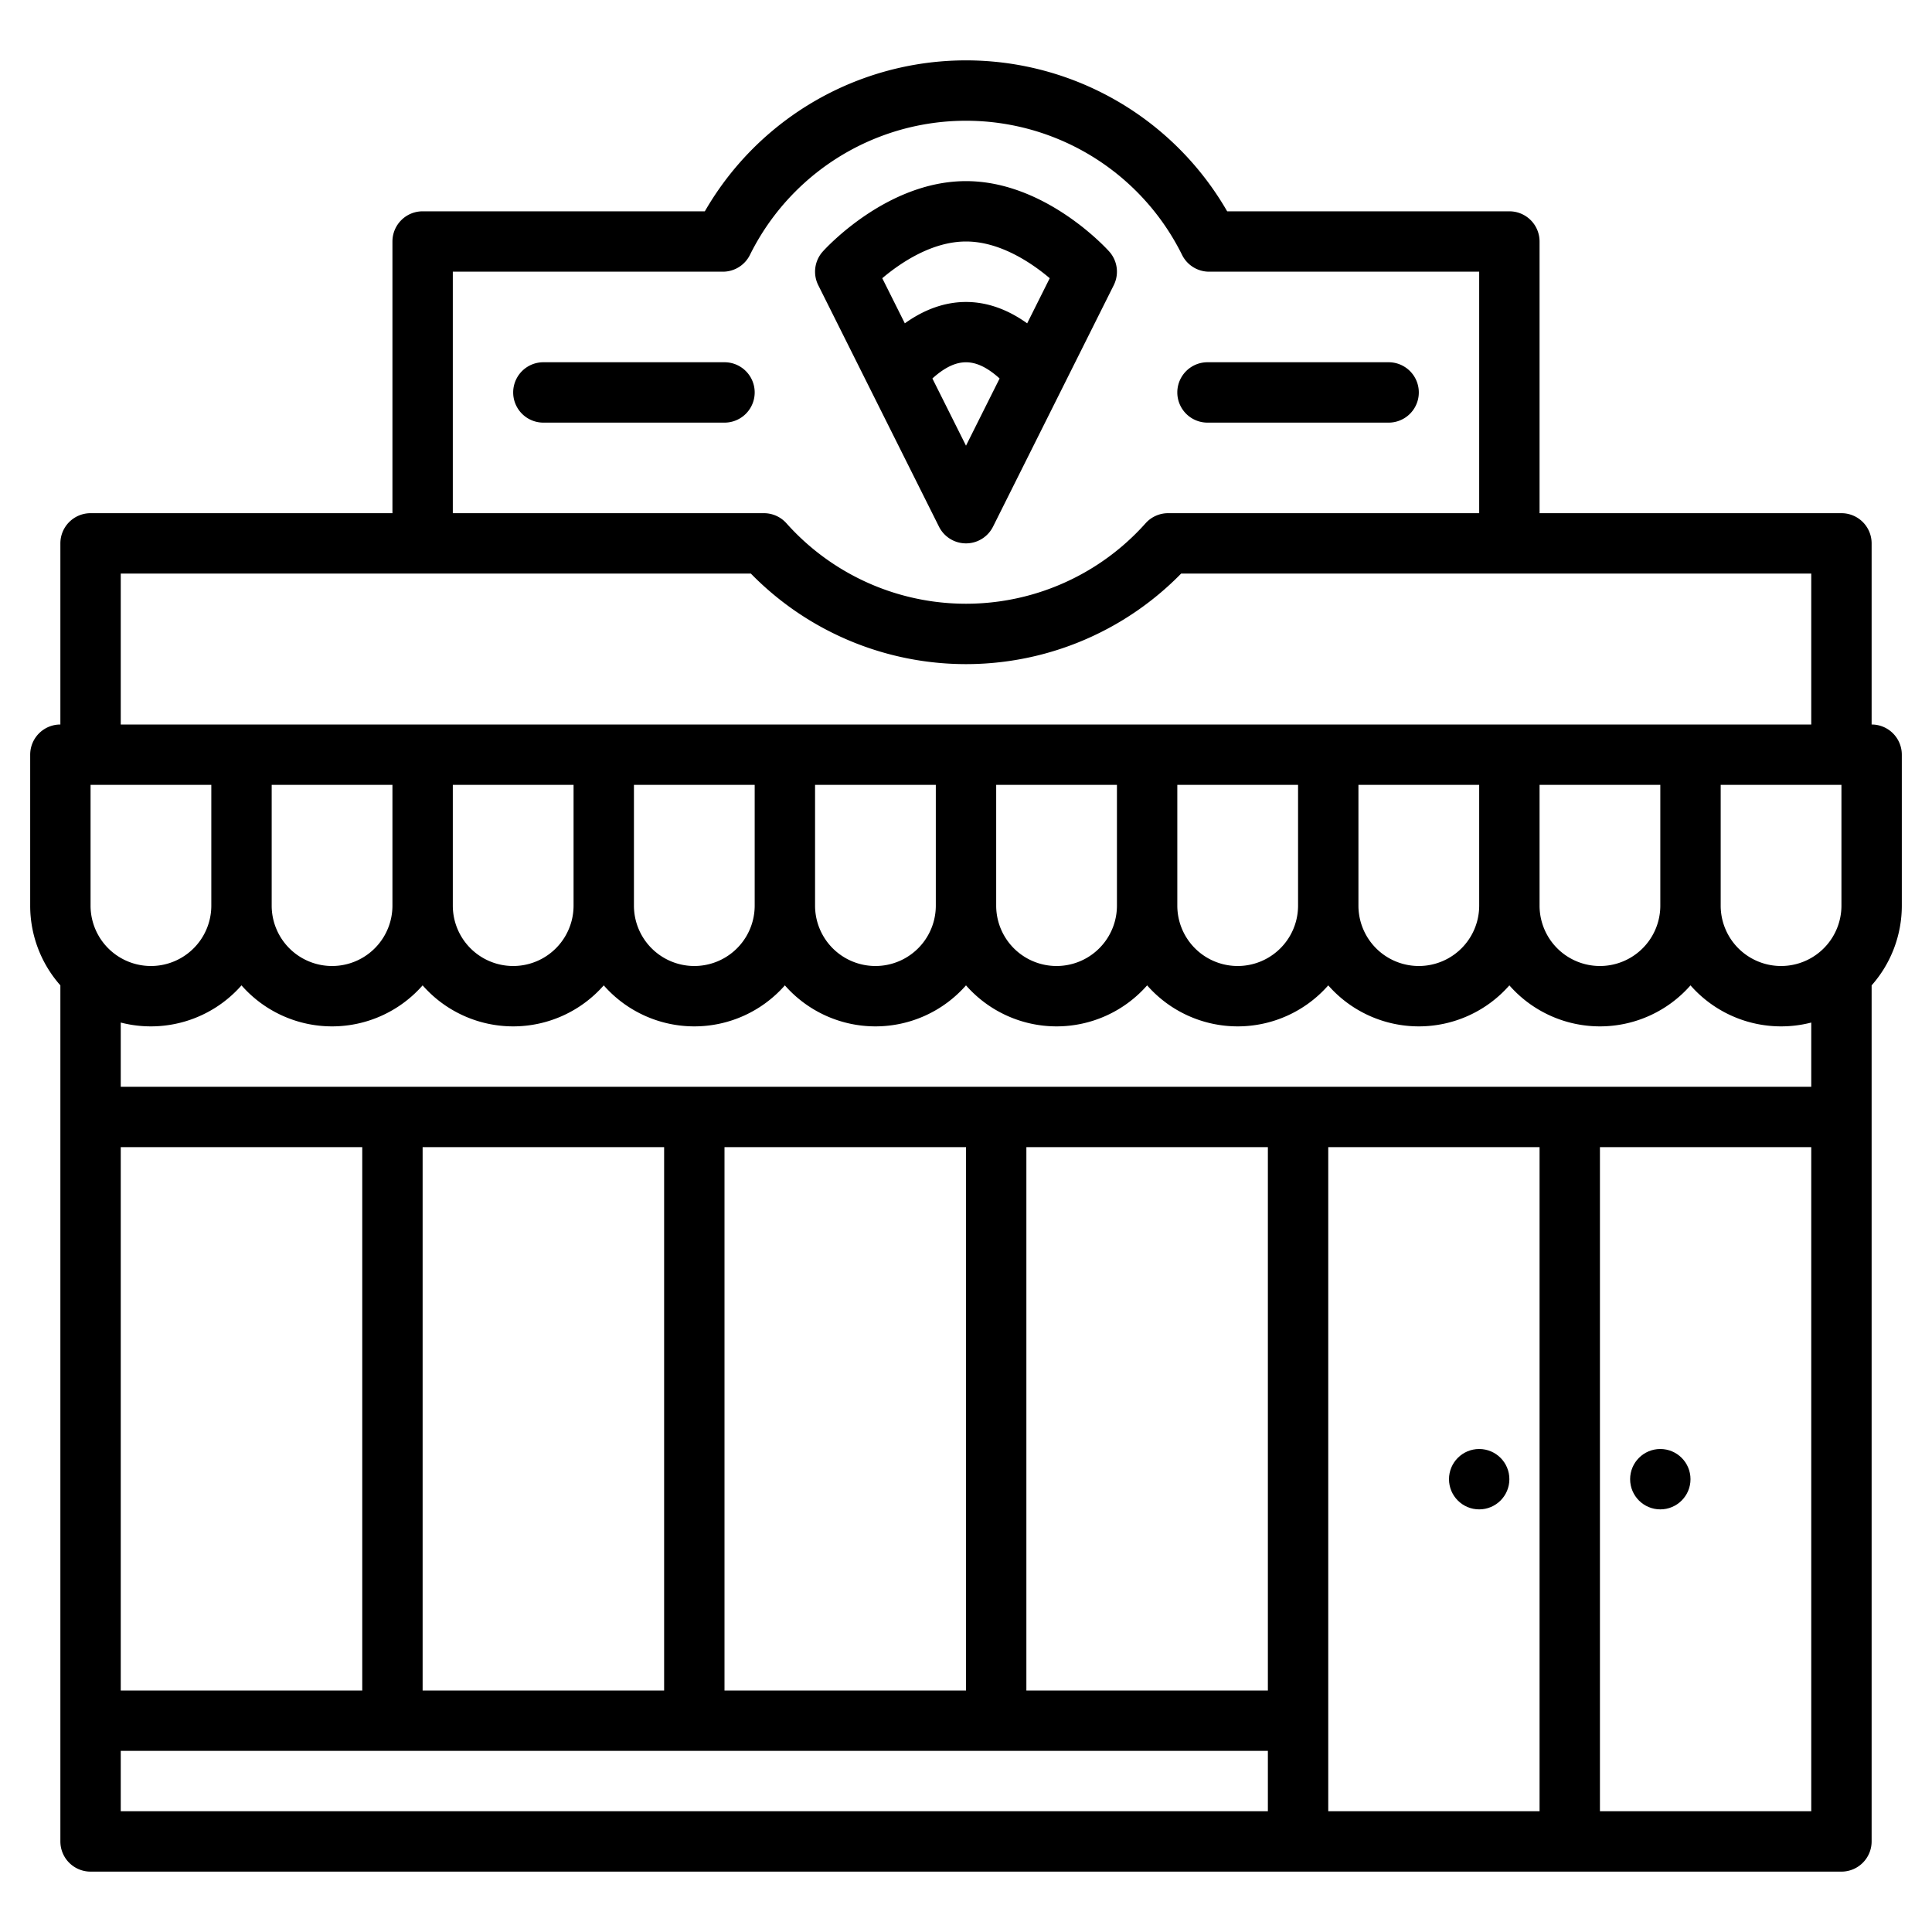 <?xml version="1.0"?>
<svg xmlns="http://www.w3.org/2000/svg" id="Outline" viewBox="0 0 512 512" width="512" height="512"><path d="M496,192V144a8,8,0,0,0-8-8H408V64a8,8,0,0,0-8-8H325.211A79.876,79.876,0,0,0,186.79,56H112a8,8,0,0,0-8,8v72H24a8,8,0,0,0-8,8v48a8,8,0,0,0-8,8v40a31.862,31.862,0,0,0,8,21.132V488a8,8,0,0,0,8,8H488a8,8,0,0,0,8-8V261.132A31.862,31.862,0,0,0,504,240V200A8,8,0,0,0,496,192ZM120,72h71.573a8,8,0,0,0,7.162-4.436,63.887,63.887,0,0,1,114.531,0A8,8,0,0,0,320.428,72H392v64H309.558a8,8,0,0,0-5.956,2.659,63.76,63.76,0,0,1-95.2,0A8,8,0,0,0,202.442,136H120ZM32,152H198.982a79.73,79.73,0,0,0,114.036,0H480v40H32Zm0,152H96V448H32Zm80,0h64V448H112Zm80,0h64V448H192Zm80,0h64V448H272Zm80,0h56V480H352ZM32,288V270.987a31.969,31.969,0,0,0,32-9.855,31.934,31.934,0,0,0,48,0,31.934,31.934,0,0,0,48,0,31.934,31.934,0,0,0,48,0,31.934,31.934,0,0,0,48,0,31.934,31.934,0,0,0,48,0,31.934,31.934,0,0,0,48,0,31.934,31.934,0,0,0,48,0,31.934,31.934,0,0,0,48,0,31.969,31.969,0,0,0,32,9.855V288Zm-8-80H56v32a16,16,0,0,1-32,0Zm48,0h32v32a16,16,0,0,1-32,0Zm48,0h32v32a16,16,0,0,1-32,0Zm48,0h32v32a16,16,0,0,1-32,0Zm48,0h32v32a16,16,0,0,1-32,0Zm48,0h32v32a16,16,0,0,1-32,0Zm48,0h32v32a16,16,0,0,1-32,0Zm48,0h32v32a16,16,0,0,1-32,0Zm48,0h32v32a16,16,0,0,1-32,0Zm80,32a16,16,0,0,1-32,0V208h32ZM32,464H336v16H32Zm392,16V304h56V480Z"/><path d="M248.845,139.578a8,8,0,0,0,14.31,0l32-64a8,8,0,0,0-1.195-8.915C293.277,65.9,277.006,48,256,48s-37.277,17.9-37.96,18.663a8,8,0,0,0-1.195,8.915ZM256,118.111,247.092,100.3c6.364-5.721,11.452-5.721,17.816,0ZM256,64c9.117,0,17.516,5.779,22.19,9.729l-5.979,11.96c-10.534-7.55-21.888-7.55-32.422,0L233.81,73.73C238.49,69.775,246.887,64,256,64Z"/><path d="M192,96H144a8,8,0,0,0,0,16h48a8,8,0,0,0,0-16Z"/><path d="M320,112h48a8,8,0,0,0,0-16H320a8,8,0,0,0,0,16Z"/><circle cx="392" cy="392" r="8"/><circle cx="440" cy="392" r="8"/></svg>
